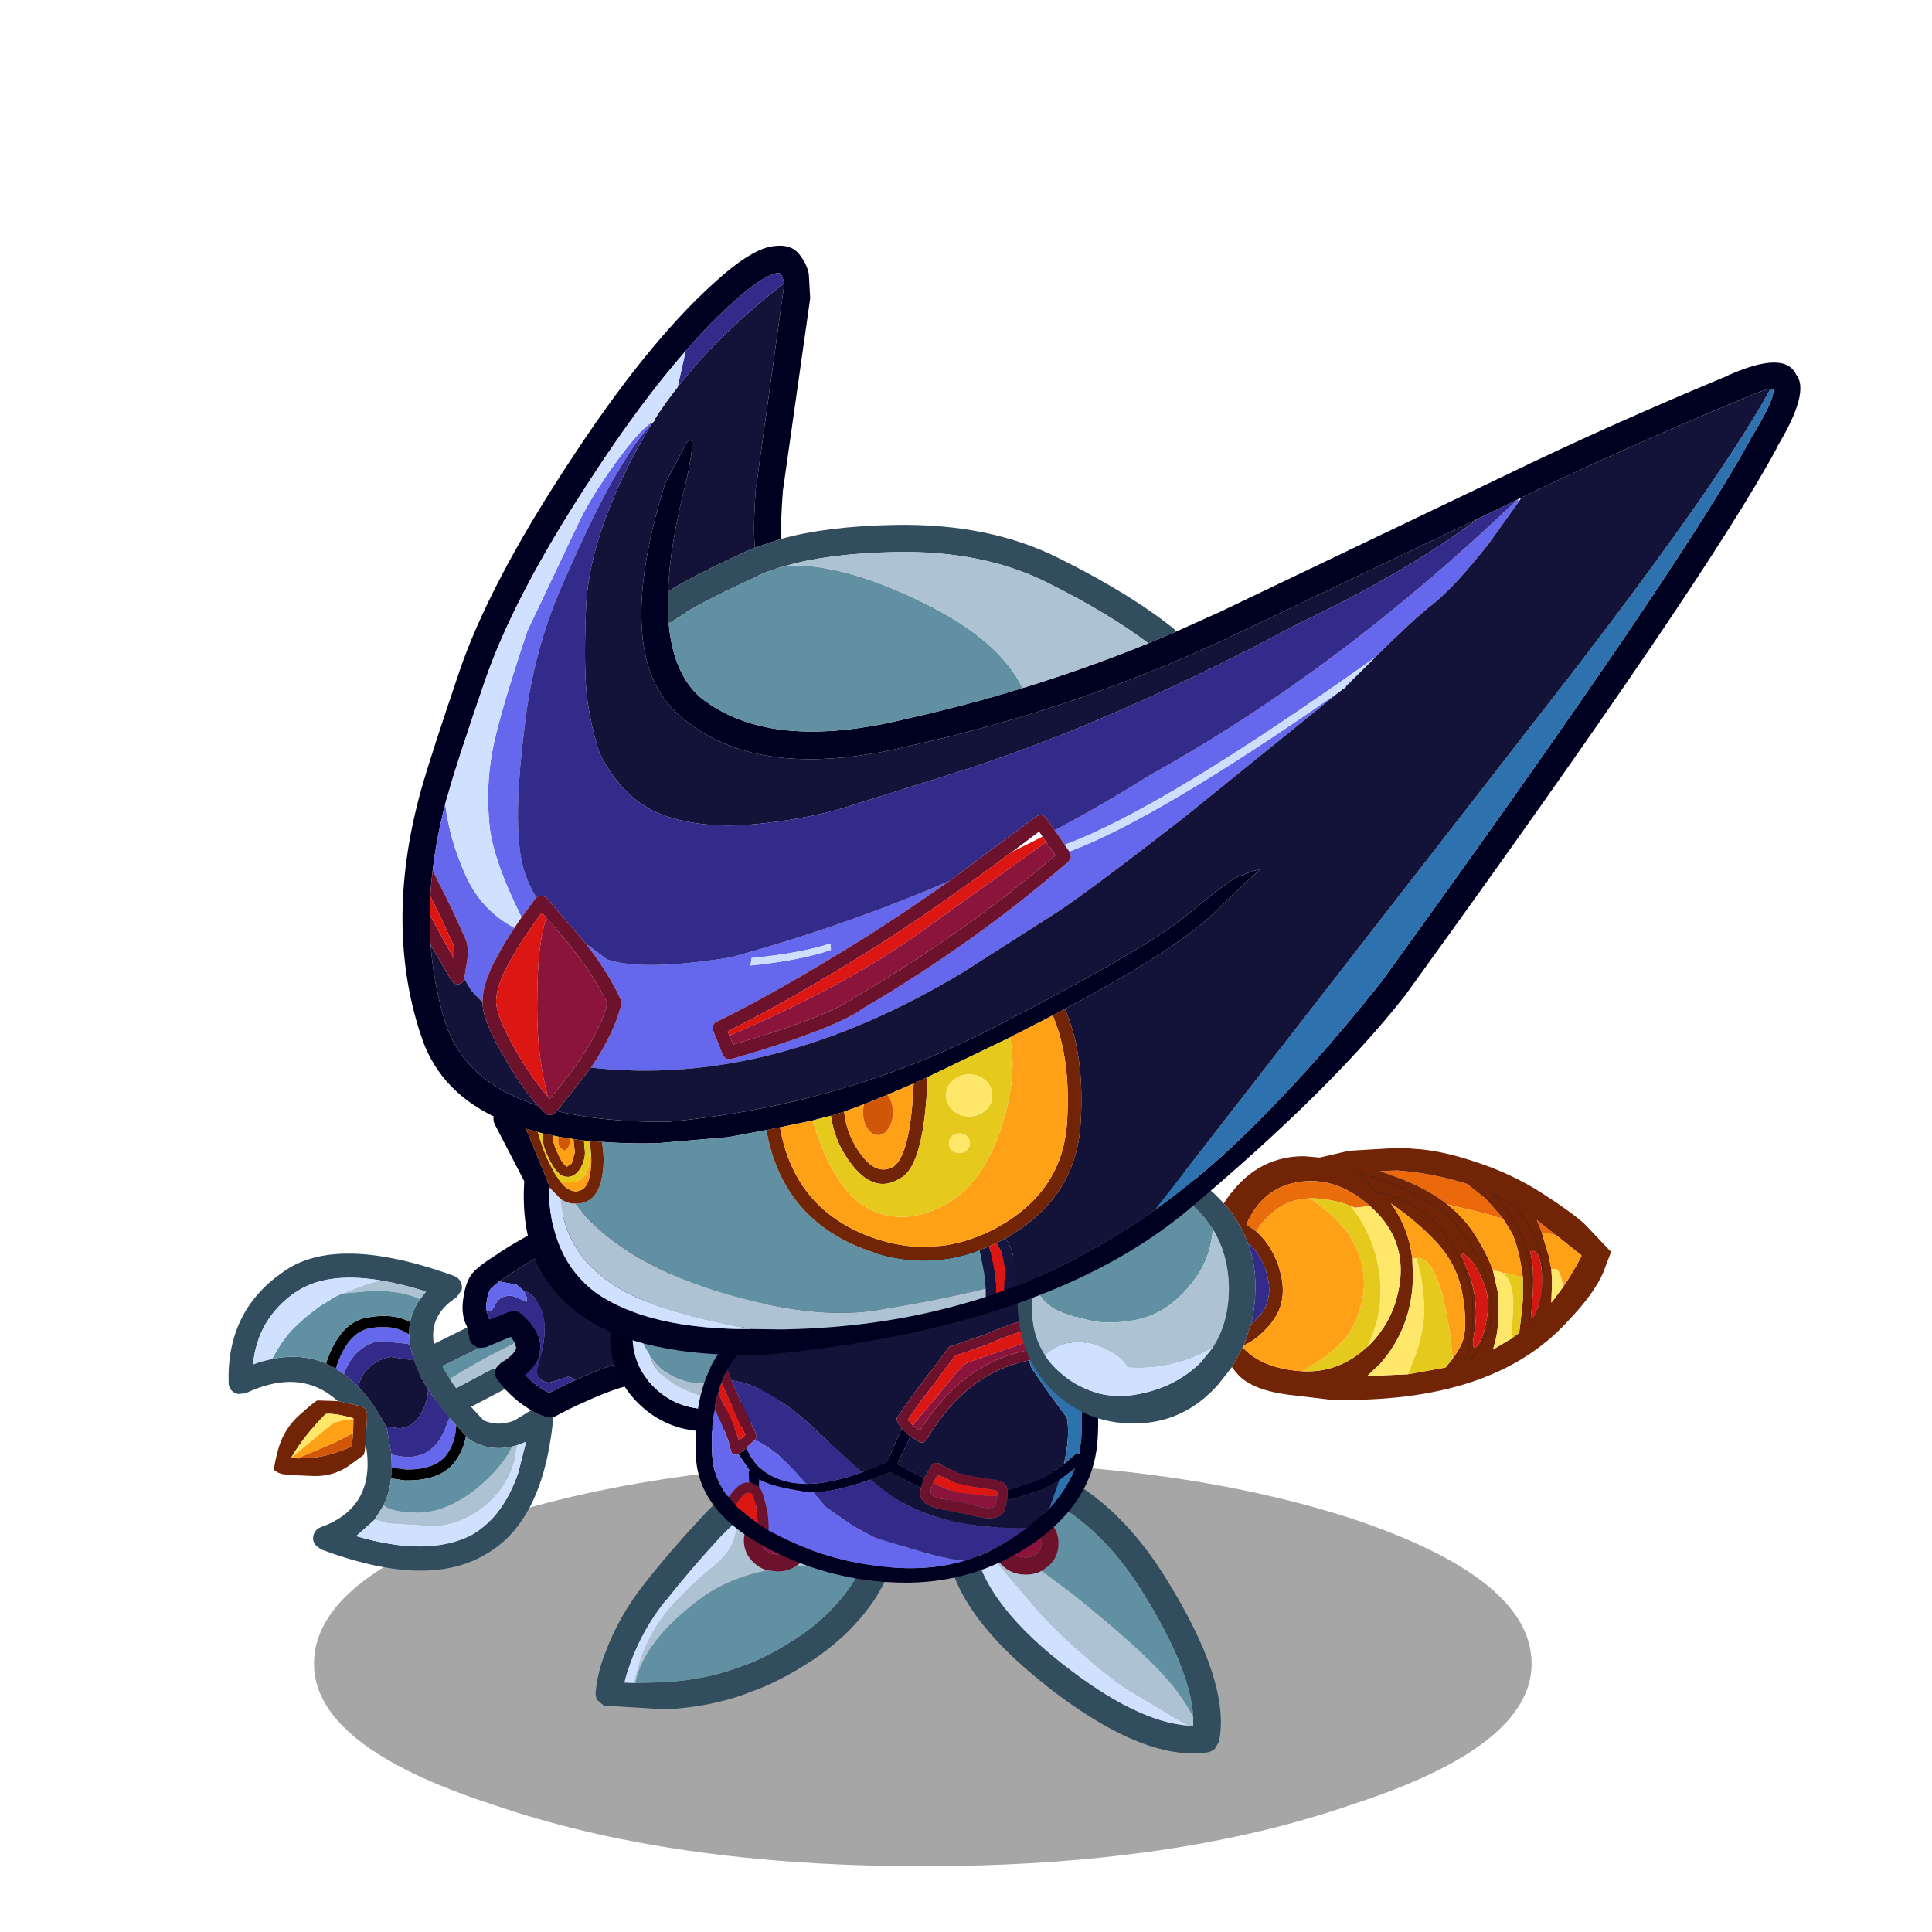 <svg xmlns:ffdec="https://www.free-decompiler.com/flash" xmlns:xlink="http://www.w3.org/1999/xlink" ffdec:objectType="frame" height="90" width="90" xmlns="http://www.w3.org/2000/svg"><use ffdec:characterId="1" height="9.8" transform="matrix(1.022 0 0 1.926 14.627 68.061)" width="55.5" xlink:href="#a"/><use ffdec:characterId="3" height="49.9" transform="translate(10.65 57.4) scale(.316)" width="74.4" xlink:href="#b"/><use ffdec:characterId="5" height="39.75" transform="translate(27.75 67.1) scale(.316)" width="45.2" xlink:href="#c"/><use ffdec:characterId="7" height="44.25" transform="translate(44.05 67.7) scale(.316)" width="40.6" xlink:href="#d"/><use ffdec:characterId="9" height="32.7" transform="translate(21.55 56.35) scale(.316)" width="50.7" xlink:href="#e"/><use ffdec:characterId="11" height="49.6" transform="translate(32.4 58.05) scale(.316)" width="59.35" xlink:href="#f"/><use ffdec:characterId="13" height="40.7" transform="translate(47.4 53.45) scale(.316)" width="87.5" xlink:href="#g"/><use ffdec:characterId="19" height="163.55" transform="translate(18.75 11.45) scale(.316)" width="206.05" xlink:href="#h"/><defs><use ffdec:characterId="2" height="49.9" width="74.4" xlink:href="#i" id="b"/><use ffdec:characterId="4" height="39.75" width="45.2" xlink:href="#j" id="c"/><use ffdec:characterId="6" height="44.25" width="40.6" xlink:href="#k" id="d"/><use ffdec:characterId="8" height="32.7" width="50.7" xlink:href="#l" id="e"/><use ffdec:characterId="10" height="49.6" width="59.35" xlink:href="#m" id="f"/><use ffdec:characterId="12" height="40.7" width="87.5" xlink:href="#n" id="g"/><use ffdec:characterId="14" height="163.55" width="206.05" xlink:href="#o" id="h"/><g id="i" fill-rule="evenodd"><path d="m29.9 20.55-.55.3-1.35.05q-.7-.25-1-.9-.35-.65-.1-1.3.25-.7.9-1l7.35-3.65q3.3-1.05 13.5-5.8L53.8 5.9l3.05-1.75q2-1.3 5.45-2.4 3.45-1.1 7.3-1.7l.5-.05 1.9.25 1.3.65 1.05 2 .05.4q0 3.35-13.75 10.85-11 5.95-19.9 9.15l-.05-.2-.4.25-8.1 4.25-1.3.15q-.7-.25-1.05-.9-.35-.65-.1-1.3.2-.7.85-1.05.6-.25 1.15-.55l6.95-3.7.7-.2h.1q10.35-3.45 19.85-8.7Q67.5 6.8 70.85 2.9l.45-.55h-1.2L68 2.6l-.5.1q-2.05.4-4.4 1.4l-5.25 2.2q-.5.2-6.4 3.75-4.15 2.5-7 3.75l-2.05 1.15-.85.45-.35.15-.05.05-.6.25-.5.15L37 17.05l-7.1 3.5" fill="#324e5e"/><path d="m67.5 2.7.5-.1 2.1-.25h1.2l-.45.55q-3.35 3.9-11.5 8.45-9.5 5.25-19.85 8.7l-.05-.15-.05.15-.7.2-6.95 3.7-.95-1.15q3.55-2.35 7.55-4.5l3.35-1.7.5-.3 9.65-4.8q9.9-5 15.65-8.8" fill="#adc2d2"/><path d="m29.9 20.55 7.1-3.5.85-.1 2.7-1.1.6-.25.05-.05.35-.15.85-.45 2.05-1.15q2.85-1.25 7-3.75 5.9-3.55 6.4-3.75l5.25-2.2q2.35-1 4.4-1.4-5.75 3.8-15.65 8.8l-9.65 4.8-.5.3-3.35 1.7q-4 2.15-7.55 4.5-.7-1.1-.9-2.25" fill="#6190a3"/><path d="M16.1 24.9q-5.5-5-13.6-1.15l-1.1.1q-.6-.1-1-.55-.4-.5-.4-1.1Q-.3 11.7 7.85 6q7.85-5.9 25.4.45.65.25.95.85.3.6.15 1.25L33.6 9.6q-4.05 2.6-3.35 6.8.95 4.75 7.35 11.35 2.15.95 4.55 0L45 26q.55-.45 1.3-.4.7.1 1.15.65.45.55.4 1.3-.45 4.4-1.45 7.9-2.55 8.85-8.8 12.2-8.55 4.9-24-.9l-.8-.65q-.35-.45-.35-.95 0-.55.3-1 .3-.45.8-.65l.5-.2h.05q7.75-3.1 6.1-12.15l.2-3.7v-.8l-.2-.6-.5-.35-3.6-.8m10.65-11.65q.35-1.8 1.45-3.35l.9-1.15Q25.45 7.6 22.35 7.1 14.3 5.8 9.9 8.85h-.05q-5.6 3.9-6.25 10.65 1.4-.55 2.8-.8 4.3-.9 7.95.65l1.45.75 1.2.8 2.15 1.9q2.2 2.3 4.05 5.85l.15.4.65 3.7.05 1.95-.1 1.6q-.25 2.15-1.1 3.95L21.5 42.4l-.15.15-2.55 2.25q10.75 3.15 17.1-.2 4.6-2.7 6.8-9.15l1.15-4.55-1.3.5-.4.1-.35.1q-3.2.75-6.1-.9l-.4-.3-.3-.35-1.45-1.55-1-1.15-.2-.2q-1.75-2.1-2.95-4l-.3-.45q-1.2-2-1.8-3.8l-.5-1.9-.05-.4-.15-1.55q0-.95.15-1.8M18.3 27.4h.1v.1l-.1-.1" fill="#324e5e"/><path d="m26.6 15.05.15 1.55-.4-.15-4.1-.4q-1.7.3-2.95 1.4-1.3 1.05-2.15 3.05l-.15.4-1.2-.8q1.7-5.35 5.05-5.95 3.4-.6 5.55.8l.2.1m5.95 12.3 1 1.15q-.1 2.65-1.6 4.55Q30.2 35 26.25 35l-2.2-.3-.05-1.95q5.65 1.6 7.85-3.6l.7-1.8" fill="#6568ed"/><path d="M26.75 13.25q-.15.85-.15 1.8l-.2-.1q-2.15-1.4-5.55-.8-3.35.6-5.05 5.95l-1.45-.75q2.05-6.2 6.25-6.8 3.7-.65 6.15.7m6.8 15.25L35 30.05q-.4 2.25-1.8 4-2.1 2.6-7.1 2.55H26l-2.05-.3.1-1.6 2.2.3q3.95 0 5.7-1.95 1.5-1.9 1.6-4.55"/><path d="m41.8 31.6.35-.1.4-.1-.4 2.3q-.95 3.55-3.7 6.1-3.9 3.45-8.25 3.55l-6.65-.4-1.9-.55h-.15l1.35-2.15q.95.95 4.5 1.1 4.5.2 9.15-3.5 3.75-3.05 5.3-6.25M22.35 7.1q3.1.5 6.75 1.65l-.9 1.15q-2.25-1.15-6.5-1.3l-4.95.45 2.55-1q1.55-.55 3.05-.95" fill="#adc2d2"/><path d="M28.2 9.9q-1.1 1.55-1.45 3.35-2.45-1.35-6.15-.7-4.2.6-6.25 6.8-3.65-1.55-7.95-.65 1.6-2.95 3.05-4.4 1.45-1.5 3.8-3.25l2.3-1.45q.55-.3 1.2-.55l4.95-.45q4.25.15 6.5 1.3M35 30.05l.3.35.4.3q2.9 1.65 6.1.9-1.55 3.2-5.3 6.25-4.65 3.7-9.15 3.5-3.55-.15-4.5-1.1.85-1.8 1.1-3.95l2.05.3h.1q5 .05 7.1-2.55 1.4-1.75 1.8-4" fill="#6190a3"/><path d="m26.75 16.6.05.4.5 1.9-3.35-.5q-1.75.2-3.15 1.5-1.4 1.25-1.65 2.9L17 20.9l.15-.4q.85-2 2.15-3.05 1.25-1.1 2.95-1.4l4.1.4.4.15m2.65 6.55q1.2 1.9 2.95 4l.2.2-.7 1.8q-2.2 5.2-7.85 3.6l-.65-3.7-.15-.4 1.85.25q2.25 0 3.5-2.5.85-1.7.85-3.25" fill="#332b8a"/><path d="M27.3 18.9q.6 1.8 1.8 3.8l.3.45q0 1.55-.85 3.25-1.25 2.5-3.5 2.5l-1.85-.25q-1.85-3.55-4.05-5.85.25-1.65 1.65-2.9 1.4-1.3 3.15-1.5l3.35.5" fill="#131339"/><path d="m16.1 24.9 3.6.8.5.35.2.6v.8l-.2 3.7-.15 1.25-.15.45-2.35 1.7q-2.2 1.45-4.95 1.4l-3.4-.15-1.35-.15-.55-.2-.5-.3q-.3-.15.5-3.1.8-3 3.15-5.1 2.35-2.1 2.65-2.15l3 .1m2.3 2.6v-.1h-.1q-2.7-.75-4-.6-3.25 3.3-5.05 6.4h.05l.85.15 2.2-.1q2.6-.25 5.8-1.65l.2-1.95.05-2.1v-.05" fill="#722407"/><path d="m42.55 31.4 1.3-.5-1.15 4.55q-2.2 6.45-6.8 9.15-6.35 3.35-17.1.2l2.55-2.25.15-.15h.15l1.9.55 6.65.4q4.35-.1 8.25-3.55 2.75-2.55 3.7-6.1l.4-2.3M6.4 18.7q-1.4.25-2.8.8.65-6.75 6.25-10.65h.05Q14.3 5.8 22.35 7.1q-1.5.4-3.05.95l-2.55 1q-.65.25-1.2.55l-2.3 1.45q-2.35 1.75-3.8 3.25Q8 15.75 6.4 18.7" fill="#d0e1ff"/><path d="M18.4 27.5v.05q-2.5.2-3.35.9L9.3 33.2h-.05q1.8-3.1 5.05-6.4 1.3-.15 4 .6l.1.1" fill="#ffe869"/><path d="m18.4 27.55-.05 2.1-2.75 1.4-5.45 2.3-.85-.15 5.75-4.75q.85-.7 3.35-.9" fill="#fea117"/><path d="m18.35 29.65-.2 1.95q-3.2 1.4-5.8 1.65l-2.2.1 5.45-2.3 2.75-1.4" fill="#d05707"/></g><g id="j" fill-rule="evenodd"><path d="M27.1 2.75h-.05Q34-.75 39.4.2l-.1-.05q2.45.05 4.45 3.4l-.05-.05q1.7 2.55 1.45 8.3-.2 5.4-3.65 11v.05q-3.4 5.35-9.1 9.25l-.05.05q-5.7 3.75-9.95 5.05h.15q-5.35 2.05-12.1 2.45h-.05l-9.2-.55-.95-.8q-.35-.6-.25-1.25.3-2.9 1.3-5.45 2.15-5.85 5.95-10.55 3.55-4.55 8.3-9.65Q20.45 6 27.1 2.75m12.05 16.1q1.85-3.65 2-7.2.15-4.2-.85-6.05-.75-1.2-1.4-1.45h-.1q-4.3-.6-9.95 2.2-4.4 2.15-7.9 5.35l-2.45 2.4q-4.6 5-8.1 9.45h-.05q-3.4 4.2-5.3 9.45v.05q-.5 1.25-.8 2.65l1.4.05h.2l4.35-.1q6.1-.4 10.9-2.2l.1-.05q3.85-1.2 8.95-4.6 4.95-3.4 7.95-8.1l1.05-1.85" fill="#324e5e"/><path d="M20.95 11.7q3.5-3.2 7.9-5.35 5.65-2.8 9.95-2.2h.1q.65.25 1.4 1.45 1 1.85.85 6.05-.15 3.55-2 7.2-5.25-.6-9.7-.25l.7-.55q1.45-1.35 1.45-3.3 0-1.95-1.45-3.35-1.4-1.3-3.4-1.3t-3.4 1.3q-1.5 1.4-1.5 3.35 0 1.95 1.5 3.3.85.8 1.95 1.1-5.7 1.15-9.75 4.1-8.4 6.2-9.7 12.5h-.2q.9-3.8 2.1-6.25 1.65-3.4 4.45-6.2 2.75-2.85 5.4-4.95 2.65-2.15 3.1-5.15l.25-1.5" fill="#adc2d2"/><path d="m5.65 35.75-1.4-.05q.3-1.4.8-2.65V33q1.9-5.25 5.3-9.45h.05q3.5-4.45 8.1-9.45l2.45-2.4-.25 1.5q-.45 3-3.1 5.15-2.65 2.1-5.4 4.95-2.8 2.8-4.45 6.2-1.2 2.45-2.1 6.25" fill="#d0e1ff"/><path d="M28.45 13.3q-.75-.65-1.7-.65-1 0-1.7.65-.65.6-.65 1.45t.65 1.45q.7.6 1.7.6.95 0 1.7-.6.6-.6.6-1.45t-.6-1.45m-3.15 5.85q-1.1-.3-1.95-1.1-1.5-1.35-1.5-3.3 0-1.95 1.5-3.35 1.4-1.3 3.4-1.3t3.4 1.3q1.45 1.4 1.45 3.35 0 1.95-1.45 3.3l-.7.55q-1.2.75-2.7.75l-1.45-.2" fill="#6c122d"/><path d="M28.45 13.3q.6.6.6 1.45t-.6 1.45q-.75.6-1.7.6-1 0-1.7-.6-.65-.6-.65-1.45t.65-1.45q.7-.65 1.7-.65.95 0 1.7.65" fill="#8a143c"/><path d="M39.15 18.85 38.1 20.7q-3 4.7-7.95 8.1-5.1 3.4-8.95 4.6l-.1.05q-4.8 1.8-10.9 2.2l-4.35.1q1.3-6.3 9.7-12.5 4.05-2.95 9.75-4.1l1.45.2q1.5 0 2.7-.75 4.45-.35 9.7.25" fill="#6190a3"/></g><g id="k" fill-rule="evenodd"><path d="M1.5 3.25Q3.45-.3 7.5.05l.55.15q14.7 2.6 24.35 18.1 9.7 15.55 7.9 24.2l-.6 1.05q-.5.45-1.15.55-9.55 1.35-24-10.05h.05Q0 22.55 0 11.7q-.1-5.75 1.5-8.45m35 35.65q-.4-7.15-7.5-18.5Q20.35 6.55 7.3 4.15l-.3-.1Q5.65 4 5 5.2q-1.1 2.05-1 6.4v.05l.1 1.1q1 8.7 12.95 18.15 11.15 8.8 18.9 9.25l.55.05v-1.3" fill="#324e5e"/><path d="m4.1 12.75-.1-1.1v-.05q-.1-4.35 1-6.4.65-1.2 2-1.15l.3.1Q20.35 6.55 29 20.4q7.1 11.35 7.5 18.5-1.55-3-3.9-5.65-3.7-4.3-13.75-12.4l-4.7-3.5 1.05-.75q1.45-1.35 1.45-3.3 0-1.95-1.45-3.35-1.4-1.3-3.4-1.3t-3.4 1.3q-1.5 1.4-1.5 3.35v.2l-2.15-.65-.65-.1" fill="#6190a3"/><path d="M35.95 40.15q-7.75-.45-18.9-9.25Q5.1 21.45 4.1 12.75l.65.1 8 9.35q2.45 3 6.9 6.95 4.25 3.75 7.05 5.6l8.25 4.95 1 .45" fill="#d0e1ff"/><path d="M6.9 13.5v-.2q0-1.95 1.5-3.35 1.4-1.3 3.4-1.3t3.4 1.3q1.45 1.4 1.45 3.35 0 1.95-1.45 3.3l-1.05.75q-1.05.55-2.35.55-2 0-3.4-1.3-1.45-1.3-1.5-3.1m2.55-.2q0 .85.65 1.45.7.6 1.7.6.95 0 1.7-.6.6-.6.6-1.45t-.6-1.45q-.75-.65-1.7-.65-1 0-1.7.65-.65.6-.65 1.45" fill="#6c122d"/><path d="M9.45 13.3q0-.85.65-1.45.7-.65 1.7-.65.95 0 1.7.65.6.6.6 1.45t-.6 1.45q-.75.6-1.7.6-1 0-1.7-.6-.65-.6-.65-1.45" fill="#8a143c"/><path d="M36.5 38.9v1.3l-.55-.05-1-.45-8.25-4.95q-2.8-1.85-7.05-5.6-4.45-3.95-6.9-6.95l-8-9.35 2.15.65q.05 1.8 1.5 3.1 1.4 1.3 3.4 1.3 1.3 0 2.35-.55l4.7 3.5q10.05 8.1 13.75 12.4 2.35 2.65 3.9 5.65" fill="#adc2d2"/></g><g id="l" fill-rule="evenodd"><path d="M16.55 25.15q5.7-2.65 9.55-3.15 1.3-.5 1.95-1.6-1.55-10.1-4.5-13.75-2.55-3.05-4.1-3.1h-.05q-2.2.25-5.6 2-3.7 1.9-6.65 3.85l-1.8 1.2-1.2 1.05-.05.05q-.4.65-.55 1.9-.15.75 0 1.35l.2.65v.05l.25.55 2.85-1.15.95-.1q.45.05.85.4 3.25 2.85 2.75 5.5-.15 1.9-2.2 3.55 1.7 1.7 3.55 2.6l3.8-1.85M12.2 2.45Q16.4.3 19.05.05L19 .1q3.1-.7 7.25 4.3 3.6 4.2 5.35 16.05l-.15.95q-1.25 2.9-4.4 3.95l-.3.1q-3.45.45-8.65 2.85-2.1.9-4.4 2.15l-.7.2-.7-.1q-3.25-1.1-6.05-4.1l-1.05-1.3q-.35-.4-.4-.9-.05-.45.15-.85l.05-.15.7-.7q1.9-1.1 2.2-2.15l-.15-.75-.65-.9-3.7 1.55-.85.1-.3-.05-.9-.6q-.4-.5-.4-1.1L.7 17.4l-.1-.3-.05-.05Q-.25 15.4.1 13.1q.3-2.15 1.05-3.3.6-1.15 4.15-3.35h-.05q3.05-2 6.95-4" fill="#000020"/><path d="m5.35 10.6 1.8-1.2q2.95-1.95 6.65-3.85 3.4-1.75 5.6-2h.05q1.55.05 4.1 3.1 2.95 3.65 4.5 13.75-.65 1.1-1.95 1.6-3.85.5-9.55 3.15-.5-.5-1.05-.5l-1.35.45-1.35.4q-.75 0-1.3-.5t-.55-1.3l.6-2.3q.55-2.05.55-3.85 0-2.15-.95-3.75-.9-1.5-2.15-1.85l-1.05-.9-2.6-.45" fill="#131339"/><path d="M16.55 25.15 12.75 27q-1.85-.9-3.55-2.6 2.05-1.65 2.2-3.55.5-2.65-2.75-5.5-.4-.35-.85-.4l-.95.1L4 16.2l-.25-.55v-.05l-.2-.65.4.05q.4 0 .95-1.15.55-1.15 2.1-1.15.6 0 1.35.4l1.1.5v-.7L9 11.95q1.25.35 2.15 1.85.95 1.6.95 3.75 0 1.8-.55 3.85l-.6 2.3q0 .8.55 1.3t1.3.5l1.35-.4 1.35-.45q.55 0 1.05.5" fill="#332b8a"/><path d="M3.55 14.95q-.15-.6 0-1.35.15-1.25.55-1.9l.05-.05 1.2-1.05 2.6.45 1.05.9.45.95v.7l-1.1-.5q-.75-.4-1.35-.4-1.55 0-2.1 1.15T3.95 15l-.4-.05" fill="#6568ed"/><path d="m24.25 10.75.05-.05 1.7-2q4.2-4.1 10.25-4.1 6 0 10.2 4.1 4.25 4.15 4.25 9.95l-.05 1.5q-.5 4.9-4.2 8.5-4.2 4.05-10.2 4.05-6.05 0-10.25-4.05-4.25-4.15-4.25-10 0-4.15 2.2-7.45l.3-.45m1 5.85-.2 2.05q0 4.45 3.25 7.6 3.3 3.15 7.95 3.15 3.4 0 6.1-1.7l1.8-1.45q1.95-1.9 2.75-4.2.5-1.6.5-3.4 0-4.45-3.25-7.55-3.3-3.2-7.9-3.2-4.65 0-7.95 3.2-2.45 2.35-3.05 5.5" fill="#00001e"/><path d="m27.6 21.4-.05-.1q-1.4-2.2-2.3-4.7.6-3.15 3.05-5.5 3.3-3.2 7.95-3.2 4.6 0 7.9 3.2 3.25 3.1 3.25 7.55 0 1.8-.5 3.4-7.15 3.4-10.7 3.6-5.7.2-8.6-4.25" fill="#6190a3"/><path d="M42.35 27.7q-2.7 1.7-6.1 1.7-4.65 0-7.95-3.15-3.25-3.15-3.25-7.6l.2-2.05q.9 2.5 2.3 4.7l.05.1q.8 3.35 5.9 5.5 3.95 1.6 8.85.8" fill="#d0e1ff"/><path d="M42.35 27.7q-4.9.8-8.85-.8-5.1-2.15-5.9-5.5 2.9 4.45 8.6 4.25 3.55-.2 10.7-3.6-.8 2.3-2.75 4.2l-1.8 1.45" fill="#aac0d0"/></g><g id="m" fill-rule="evenodd"><path d="m49.45 11.4-.4-.45-.55-.05q-2.95.85-6.2 2.3v-.05l-4.75 1.65q-.25.05-.35.3l-2.45 3.3h-.05l-2.45 3.25-2.45 3.5q-.15.15-.15.35l.1.4.65 1-.5 1.1-1.15 2.65-.5 1.2-3.7 1.5-6.3-5.75Q10.7 20.35 5.3 19.8l-.55-1.5.25-.45q2.05-3.25 7.8-8.25l-.1.1Q27.4-.75 45.75 3.8v-.05q3.75 1.05 6.3 4.6l-.2.2-1.85 1.8q-.3.25-.55 1.05M31.6 28l1.45.9.55.05.4-.35q5.9-9.95 15.15-11.75l.4 1.15 2.6 3.75 2.6 3.55q.5 2.75-.45 6.85-2.3 1.8-4.6 2.65l-3.35 1.05-.35.05q-.2-1.35-2.2-1.5l-2.9-.45-2.15-.5q-1.4-.55-2.9-1.45l-.55-.05q-.3.05-.45.3l-1.1 1.9-.05.05-3.95-2.05.25-.55 1.55-3.3.05-.3m-5.8 6.4 2.85-1.1 4.55 2.35-.05.65q-.15 1.85 2.95 2.45h.05l5.25 1.1q3.8.9 4.25-1.25l.3-1.3.2.05q.45.1 4.05-1.15 1.75-.65 3.45-1.75l-1.45 4.2-3.35 2.9q-13.55.25-21-5.5L25.8 34.4" fill="#131339"/><path d="m49.25 12.15-.35.2q-2.85.8-6 2.2l-4.6 1.6-2.4 3.15v.05l-2.4 3.15h-.05l-2.15 3.1.75.85 1.05.75q6.2-10 15.85-11.85h.15l.55.1.3.45-.1.6-.5.3-.2.05Q39.9 18.65 34 28.6l-.4.35-.55-.05-1.45-.9-1.2-1.1-.65-1-.1-.4q0-.2.15-.35l2.45-3.5 2.45-3.25h.05l2.45-3.3q.1-.25.35-.3l4.75-1.65v.05q3.25-1.45 6.2-2.3l.55.05.4.45-.1.55-.1.2M4.75 18.3l.55 1.5 1.45 3.25 2.2 4.65.05.45-.25.4L7.5 29.7l.05.05-1.2.95-.05.05-.3.05h-.05l-.5-.15-.25-.5q-.25-1.75-2.35-6.1.05-1.3.5-2.35 2.35 4.55 3.05 6.95l.95-.8-1.95-4.2-1.55-3.5v-.05q.2-.95.9-1.8m.15 18.65.55-.7q1.3-1.6 2.45-1.4v-.15l1.5.8q.55.75 1 2.65.45 2.05.35 3.75l-1.5-.95-.3-2.5q-.35-1.55-.7-1.95l-.2-.15h-.3q-.5 0-1.15.85l-.7.95v.05l-1-1.25m28.3-1.3.5-1.45.05-.05 1.1-1.9q.15-.25.45-.3l.55.05q1.5.9 2.9 1.45l2.15.5 2.9.45q2 .15 2.2 1.5v.75l-.05.65-.3 1.3q-.45 2.15-4.25 1.25l-5.25-1.1h-.05q-3.1-.6-2.95-2.45l.05-.65m11.3 1.15v-.55q-.15-.3-.85-.35l-3.1-.5-2.25-.5-.1-.05-2.5-1.15-.65 1.2q-.4.8-.4 1.4.15.65 1.7 1h.05v-.05q2.35.4 5.35 1.15 2.1.5 2.45-.2l.3-1.4" fill="#6c122d"/><path d="m32.05 26.45-.75-.85 2.15-3.1h.05l2.4-3.15v-.05l2.4-3.15 4.6-1.6q3.15-1.4 6-2.2l.35-.2-.35 1.95-3.7 1.3-4.9 1.7q-.95.3-2.95 2.95l-3.2 3.85-1.8 2.05-.3.5m-28.2-6.3 1.55 3.5 1.95 4.2-.95.8q-.7-2.4-3.05-6.95v-.05l.3-1.05.2-.45m2.05 18 .7-.95q.65-.85 1.15-.85h.3l.2.15q.35.4.7 1.95l.3 2.5-.15-.1-2.9-2.3v-.05l-.3-.3v-.05m29.15-3.25.65-1.2 2.5 1.15.1.05 2.25.5 3.1.5q.7.05.85.35v.55l-1.25.05-4.65-.5q-1.75-.5-3.55-1.45" fill="#dc1713"/><path d="m49.25 12.15.1-.2.1-.55q.25-.8.55-1.05l1.85-1.8.2-.2q1.35 1.9 2.4 4.45 3.05 7.75 2.4 15.85l-.3 2-.15-.05q-.35 0-.55.2l-1.55 1.35q.95-4.1.45-6.85l-2.6-3.55-2.6-3.75-.4-1.15.2-.05.5-.3.1-.6-.3-.45-.55-.1h-.15l-.05-1v-.25l.35-1.95m4.4 22.3 2.3-1.7q-1.2 3.15-3.75 5.9l1.45-4.2" fill="#2d72ae"/><path d="m30.4 26.9 1.2 1.1-.05.3L30 31.6l-.25.55 3.95 2.05-.5 1.45-4.55-2.35-2.85 1.1q-5.1 1.85-8.45 1.9l-1.7-.15q-4.5-.75-6.25-1.75l-.05 1.05.05.05-1.5-.8-.05-1.1q-.1-.3.1-.55l-1.6-2.35 1.2-.95Q9.2 34 14.35 34.9l1.95.15q3.45 0 8.25-1.7l3.7-1.5.5-1.2L29.9 28l.5-1.1M52.05 8.35q-2.55-3.55-6.3-4.6h-.05l.05.05Q27.4-.75 12.7 9.7l.1-.1q-5.75 5-7.8 8.25l-.25.4v.05q-.7.85-.9 1.8l-.2.5-.3 1.05v.05q-.45 1.05-.5 2.35l-.05-.1-.2 1.35q-.3 2.45-.15 5.4.15 3.25 2.15 6l.25.3.05-.05 1 1.25v-.05.1l.3.25v.05l2.9 2.3.15.1 1.5.95.2.1.25.15h.05q8.8 4.8 19.1 5.3 5 .2 9.4-1.1 4.6-1.4 8.55-4.45v.05l.55-.4 3.35-2.9q2.55-2.75 3.75-5.9l-2.3 1.7q-1.7 1.1-3.45 1.75-3.6 1.25-4.05 1.15l-.2-.05.05-.65v-.75l.35-.05 3.35-1.05q2.3-.85 4.6-2.65l1.55-1.35q.2-.2.55-.2l.15.05.3-2q.65-8.1-2.4-15.85-1.05-2.55-2.4-4.45m-5.75-6.9Q53.2 3.2 56.7 11.9q3.2 8.25 2.55 16.95-.7 8.9-9.6 15.05-8.8 5.95-19.5 5.7T10.1 44.25Q.3 38.9.05 30.8-.3 23 2.2 17.95h-.05q1.75-3.8 9.1-10.15l.05-.05q15.6-11.1 35-6.3" fill="#000020"/><path d="M48.95 15.35Q39.3 17.2 33.1 27.2l-1.05-.75.3-.5 1.8-2.05 3.2-3.85q2-2.65 2.95-2.95l4.9-1.7 3.7-1.3v.25l.05 1M44.5 36.8l-.3 1.4q-.35.7-2.45.2-3-.75-5.35-1.15l-.05.05q-1.55-.35-1.7-1 0-.6.4-1.4 1.8.95 3.55 1.45l4.65.5 1.25-.05" fill="#8b143c"/><path d="M5.3 19.8q5.4.55 12.95 7.8l6.3 5.75q-4.8 1.7-8.25 1.7l-1-1.15q-3.15-3.7-6.55-5.35l.25-.4-.05-.45-2.2-4.65L5.3 19.8m12.05 16.5q3.35-.05 8.45-1.9l2.05 1.65q7.45 5.75 21 5.5l-.55.4v-.05q-3.95 3.05-8.55 4.45-2.35-.1-6.3-1.25L27 43.15q-1.45-.5-4.3-2.25l-3.5-2.45-1.85-2.15" fill="#332b8a"/><path d="M2.85 24.05q2.1 4.35 2.35 6.1l.25.5.5.15H6l.3-.05.05-.05 1.6 2.35q-.2.25-.1.55l.05 1.1v.15q-1.15-.2-2.45 1.4l-.55.7-.3-.25q-2-2.75-2.15-6-.15-2.95.15-5.4l.25-1.25m4.7 5.7-.05-.05 1.25-1.15q3.4 1.65 6.55 5.35l1 1.15-1.95-.15q-5.15-.9-6.8-5.15m3.2 12.15q.1-1.7-.35-3.75-.45-1.9-1-2.65l-.05-.05.05-1.05q1.75 1 6.25 1.75l1.7.15 1.85 2.15 3.5 2.45q2.85 1.75 4.3 2.25l6.45 1.95q3.95 1.15 6.3 1.25-4.4 1.3-9.4 1.1-10.3-.5-19.1-5.3h-.05l-.25-.15-.2-.1" fill="#6568ed"/></g><g id="n"><path d="M2.5 20.35q1.05-5.8 4.8-9.8Q11.5 6 17.7 5.95q6.2-.1 9.9 4.45l1.2 1.65q-.3 3.5-1.8 6.05-2.25 3.75-5.65 5.85-3.4 2.05-8.9 1.85-2.95-.35-6.25-1.7-2.35-.95-3.7-3.75" fill="#6190a3" fill-rule="evenodd"/><path d="M2.5 20.35q1.35 2.8 3.7 3.75 3.3 1.35 6.25 1.7 5.5.2 8.9-1.85 3.4-2.1 5.65-5.85 1.5-2.55 1.8-6.05 2.45 4 2.35 9.3-.15 4.8-2.4 8.2-5.65 3.35-12.55 2.9-.7-1.25-2.05-2.05Q11.2 28.7 9 28.7t-3.8 1l-1.2.9q-2.35-3.65-1.75-8.65l.25-1.6" fill="#adc2d2" fill-rule="evenodd"/><path d="M30.4 8.25q2.35 2.6 3.5 5.7 1.35 3.5 1.15 7.65-.1 2.35-.65 4.55l-1.05 3.05-.15.25-1.6 2.95-2.05 2.6q-5.1 5.7-12.4 5.7-7.25 0-12.2-5.05Q0 30.55 0 22.4q-.05-8.15 4.9-14.25Q9.9 2 17.55 2.2q7.6.2 12.75 5.95l.1.1m-1.6 3.8-1.2-1.65q-3.7-4.55-9.9-4.45-6.2.05-10.4 4.6-3.75 4-4.8 9.8l-.25 1.6q-.6 5 1.75 8.65.85 1.35 2.15 2.5 4.8 4.25 10.9 3.4 6-.9 9.95-4.8l1.75-2.15q2.25-3.4 2.4-8.2.1-5.3-2.35-9.3" fill="#324e5e" fill-rule="evenodd"/><path d="M28.75 29.55 27 31.7q-3.95 3.9-9.95 4.8-6.1.85-10.9-3.4-1.3-1.15-2.15-2.5l1.2-.9q1.6-1 3.8-1 2.2 0 5.15 1.7 1.35.8 2.05 2.05 6.9.45 12.55-2.9" fill="#d0e1ff" fill-rule="evenodd"/><path d="M63.35 8.4q-2.8-2.2-6.75-3.75L53.45 3.5l2.5-.1q5.35.4 10.35 2l2.65 2.1 2.35 2.65.3.4-2.65-.8-5.6-1.35m13.95 4.2v-.05l-.75-1.85 3.05 2.4q-1.15-.5-2.3-.5" fill="#eb690a" fill-rule="evenodd"/><path d="m30.4 8.25 1-1.45h.05q4.2-5.5 10.8-5.5l2.3.2 4.3-1L56.4.05l1.95.15q4.05.2 9.35 2 5.3 1.75 9.7 4.6 4.35 2.8 6.2 4.5l3.9 4.1-1.2 3.15q-1.4 3.15-5.25 7.15Q70 37.8 46.15 37.2l-5.45-.65q-6.3-.65-8.45-3.35l-.65-.8 1.6-2.95.25.3q2.65 2.7 7.85 3.2l.65.05q5.45.3 9.6-3.6l.1-.05q4.25-4.1 4.8-10.25.45-6.15-4.55-10.5l-.05-.05q-5.05-4.4-10.65-3.4-5.15.9-7.45 6.2l1.45 1.05q2 1.75 3.1 4.6 1.95 5.3-.8 8.75v.05q-2 2.45-4.15 3.4l1.05-3.05 1.5-1.6h.05q2-2.75.5-6.85-.9-2.3-2.55-3.75-1.15-3.1-3.5-5.7m41.2 2.3-.3-.4-2.35-2.65-2.65-2.1q-5-1.6-10.35-2l-2.5.1 3.15 1.15q3.95 1.55 6.75 3.75 2.35 1.85 3.9 4.2 1.95 3 2.85 5.6l.75 3.35q.25 3.8-.3 6.55l-.45 1.7 2.7-1.6 1.15-.85.2-1.55.35-3.3v-3.3l-.3-2q-.55-2.95-1.3-4.55l-1.3-2.1m-7.45 20.6q1.25-1.7 1.6-3 .55-2.15-.1-6.2-.65-4.1-3.3-7.3-2.7-3.15-7.3-6.4 2.6 3.6 3.15 8.15l.1 2.7q-.15 7.45-4.8 12.75l-1.95 1.85 6-.25 5.55-1 1.05-1.3M79.6 13.1l-3.05-2.4.75 1.85v.05l1 3.35.4 2 .1 1.9-.1 2.7v.35l1.75-2.35q1.45-2.1 2.7-4.55v-.05L83 15.8l-3.4-2.7m-2.35 4.8q-.4-3.1-1.7-2.55.9 2.95.1 9.8.45.4 1.2-1.9t.4-5.35m-7.95 4.35q-.25-1.95-1.45-4.1Q66.7 16 65.3 15.5l1.45 3.65q.7 2.3.8 4.2.15 1.9-.25 4.25-.4 2.3.3 1.8.7-.45 1.3-2.8.6-2.4.4-4.35" fill="#722407" fill-rule="evenodd"/><path d="m63.35 8.4 5.6 1.35 2.65.8 1.3 2.1q.75 1.6 1.3 4.55l.3 2-2.3-.65h-.6q-.6-.35-1.5-.35-.9-2.6-2.85-5.6-1.55-2.35-3.9-4.2m-5.15 8q-.55-4.55-3.15-8.15 4.6 3.25 7.3 6.4 2.65 3.2 3.3 7.3.65 4.05.1 6.2-.35 1.3-1.6 3-.5-5.6-1.55-9.5-1.5-5.35-3.55-5.35l-.2.05h-.15l-.5.05m19.1-3.8q1.15 0 2.3.5l3.4 2.7.15.15V16q-1.25 2.45-2.7 4.55l-.25-1.15q-.3-1.15-.75-1.45h-.75l-.4-2-1-3.35" fill="#ffa117" fill-rule="evenodd"/><path d="m35.2 12.4-1.45-1.05q2.3-5.3 7.45-6.2 5.6-1 10.65 3.4l.05.1-2.15.25-.7-.3Q46.3 7.55 43.4 7.5h-.3l-.55.05q-2.8.2-4.95 2.05-1.75 1.5-2.4 2.8" fill="#ea6d0b" fill-rule="evenodd"/><path d="M51.9 8.6q5 4.35 4.55 10.5-.55 6.15-4.8 10.25l-.05-.05q2.45-5.05 1.75-10.6-.7-5.65-4.3-10.1l.7.3 2.15-.25V8.6m20.9 19.6-2.7 1.6.45-1.7q.55-2.75.3-6.55l-.75-3.35q.9 0 1.5.35l.85 1q.55 1.3.65 3.25l-.25 5.1-.05.3m-15.25 5.25-6 .25 1.95-1.85q4.65-5.3 4.8-12.75l-.1-2.7.5-.05h.15l.6 2.5q.5 2.6.5 5.25t-1.15 6.2l-1.25 3.15m22.9-12.9L78.7 22.9v-.35l.1-2.7-.1-1.9h.75q.45.3.75 1.45l.25 1.15" fill="#ffe869" fill-rule="evenodd"/><path d="M77.25 17.9q.35 3.05-.4 5.35t-1.2 1.9q.8-6.85-.1-9.8 1.3-.55 1.7 2.55m-7.95 4.35q.2 1.95-.4 4.35-.6 2.35-1.3 2.8-.7.5-.3-1.8.4-2.35.25-4.25-.1-1.9-.8-4.2L65.3 15.5q1.4.5 2.55 2.65 1.2 2.15 1.45 4.1" fill="#d61812" fill-rule="evenodd"/><path d="M51.55 29.4q-4.15 3.9-9.6 3.6 5.95-3.35 7.6-6.8 1.75-3.8 1.5-6.95-.25-3.2-2-6.05-1.65-2.65-5.95-5.7h.3q2.9.05 5.65 1.1 3.6 4.45 4.3 10.1.7 5.55-1.75 10.6l-.05.1M74.5 19.2v3.3l-.35 3.3-.2 1.55-1.15.85.05-.3.25-5.1q-.1-1.95-.65-3.25l-.85-1h.6l2.3.65M64.15 31.15l-1.05 1.3-5.55 1 1.25-3.15q1.15-3.55 1.15-6.2 0-2.65-.5-5.25l-.6-2.5.2-.05q2.05 0 3.55 5.35 1.05 3.9 1.55 9.5" fill="#e6c91d" fill-rule="evenodd"/><path d="M33.35 29.2q2.15-.95 4.15-3.4v-.05q2.75-3.45.8-8.75-1.1-2.85-3.1-4.6.65-1.3 2.4-2.8 2.15-1.85 4.95-2.05l.55-.05q4.3 3.05 5.95 5.7 1.75 2.85 2 6.05.25 3.15-1.5 6.95-1.65 3.45-7.6 6.8l-.65-.05q-5.2-.5-7.85-3.2l-.25-.3.15-.25" fill="#fea117" fill-rule="evenodd"/><path d="M33.9 13.95q1.65 1.45 2.55 3.75 1.5 4.1-.5 6.85h-.05l-1.5 1.6q.55-2.2.65-4.55.2-4.15-1.15-7.65" fill="#332b8a" fill-rule="evenodd"/><path d="M52.65 6.5q11.4 2.3 14.4 15.45.4 6.6-1.15 9.35l1.1-.35.25-.15q2.1-3 2.35-4.55.85-3.75-1-8.35-2.05-4.55-4.9-7.65-5.45-4.5-13.4-6.45l1.25 1.3 1.1 1.4zM77.1 22.6q.55-2.5.1-6.25-.45-3.75-3.85-7.45-3.1-2.25-3.25-2.05 2.9 2.95 4.5 6.8 1.8 4.55.9 12 1-.6 1.6-3.05z" fill="none" stroke="#4f2114" stroke-linecap="round" stroke-linejoin="round" stroke-width=".1"/></g><g id="o" fill-rule="evenodd"><path d="M110.9 142.15q6.4-4.55 12.2-10.1 10.65-10.2 21.4-23.8l-.05.05Q188.8 47 199.1 27.8l.05-.05q3.25-5.35 2.9-6.65h-.4q-1.1.1-4.75 1.75h-.05q-17.5 7.3-31.95 14.3l-.6.3-.1.05-5.6 2.7-36.35 17.35q-22.3 10.5-46.7 16h-.05q-22.75 5.7-34.1-3.85-10.8-8.35-2.75-34.5l3.15-6.05q1.75-2.35.05 5.45-2.45 9.45-2.7 16.4-.1 2.5.1 4.7.65 7.4 4.7 10.9 10.2 8.15 30.65 3.05 8.55-1.9 16.8-4.45 9.45-2.9 18.55-6.6l4.15-1.75 6.45-2.9 41.9-20.05q14.8-7.2 32.8-14.7l.05-.05q8.5-3.8 10.15-.15 2.1 2.55-2.9 10.8h.05q-10.4 19.35-54.9 80.85l-.05.05q-10.9 13.85-31.8 31.4-20.9 17.5-62.45 21.4h-.05q-18.5.45-27.15-5.95-9.1-6.4-8.25-19.65l-4.3-8.3q-.35-.65-.2-1.25-8.4-4.1-10.85-12.35v.05q-5.35-16.55.3-36.4v.05q1.1-4 5.45-16.85 4.4-12.95 16-30.6 11.5-17.7 21.6-26.8 5.6-5.1 8.8-5.4 2.45-.35 3.7 1.15 1.2 1.5 1.45 3l.2 3.55-4 28.2v-.15q-.4 5.05-.25 7.4l-3.9 1.3q-.3-2.9.15-9l.05-.1L56.3 5.5v-.05l-.5-1.35-.5-.1q-2.35.45-6.65 4.4-3.25 2.9-6.6 6.75l-.3.35Q35 23.2 27.7 34.45 16.45 51.6 12.15 64.15 7.8 76.8 6.75 80.75L6.4 81.9l-.1.4q-1.3 5-1.85 9.8-.25 1.9-.35 3.75l-.1 2.7q0 2.3.15 4.5.45 6.05 2.25 11.75 2.9 8.5 13.55 11.95l1.15 1.15q.3.3.75.25l.4-.15.25-.2.05-.05.2-.2q6.8 1.65 16.3 1.6 25.6-2.35 48-13.85 22.35-11.5 28.55-16.6 6.2-5.15 7.55-5.7l2.3-.85 1.1-.25q-.6.3-6.75 6.3-5.6 5.5-22.15 14.3l-1.8.95-4.65 2.4q-.85.4-1.65.85l-12.15 5.85-2.05.95-3.85 1.65-3.45 1.4-2.95 1.1-1.95.6-2.15.55-.55.15-4.8 1-2 .4L48 131.4l-10.5.9q-4.3.1-8.1-.2l-1.8-.15-.85-.05-1.55-.2-.45-.1-1.7-.25-.9-.2-1.5-.3-.7-.2-1.75-.5 3.35 8.15v.4q.1 10.55 6.95 15.65 7.8 5.45 23.2 5.35h.6l3.55.05q16.2-.25 30.15-4.8l1.5-.55 1.2-.4 1.55-.6q4.65-1.8 9-4.1 6.05-3.2 11.65-7.15M54.5 47.8l.85-.3-.1.1-.75.2" fill="#000020"/><path d="M201.65 21.1h.4q.35 1.3-2.9 6.65l-.05.05q-10.3 19.2-54.65 80.5l.05-.05q-10.75 13.6-21.4 23.8-5.8 5.55-12.2 10.1l61.7-79.4q21.8-28.4 29.05-41.65" fill="#2d72ae"/><path d="M4.45 92.1Q5 87.3 6.3 82.3q.65 5.4 3.1 10.7 2.3 5 7.1 7.55-1.5 2.25-2.5 4.15-2.1 3.7-2.2 6.45v.4l-1.65-1.75-1.05-1.75V108l.4-2.4q.35-2.05-.2-3.4l-1.85-4.05v-.05l-2.7-5.4-.3-.6M164.2 37.55l.1-.1.35.15-4.55 6.35q-5 6.35-8.35 9-2.55 1.95-8.4 7.75-31.5 22.4-45.75 27.6v-.05l-1.45-2.1q7.2-3.8 14-8.1 27.8-15.4 54.05-40.5M138.3 65.6l-23.05 18.65q-14.15 11-19 14.15l-13.55 8.65q-28.3 17.1-54.9 14.1 3.45-5.15 4.45-9.3l-.05-.65q-1.65-3.75-5.15-8.3l3.1 2.3q5.2 1.8 18.25-.3 16.9-4.65 32.2-11.25-6.75 4.75-12.7 8.5Q55.3 110 46.3 114.4q-.4.15-.5.55-.15.35 0 .75l1.45 3.65.45.5.75.05q15.1-4.35 19.55-7.55 16.45-9.65 30.2-21.6l.35-.6-.15-.7-.1-.15q13-4.85 40-23.7M36.55 26.15l.1.2q-2.35 2.55-4.7 6.6Q28.5 38.6 23.55 50q-4.3 9.75-5.55 20.9-1.6 12.45-.6 18.9.55 3.45 2.35 6.3l-.1.05-2.1 2.85q-4.35-8.8-4.75-13.85-.5-5.35.4-10.4.9-5.1 5.2-17.95l7.3-15.4q1.75-3.9 5.6-9.25 3.35-4.65 5.25-6M51.3 106.1q7.4-.75 11.85-2.3l-.05-.95q-4.45 1.45-11.65 2.15v.1l-.15 1" fill="#6568ed"/><path d="M110.9 142.15q-5.6 3.95-11.65 7.15-4.35 2.3-9 4.1l.05-2.1q0-2.9-1.4-5 10.3-5.8 11.05-16.7.7-10.25-2.3-17.1 16.55-8.8 22.15-14.3 6.15-6 6.75-6.3l-1.1.25-2.3.85q-1.35.55-7.55 5.7-6.2 5.1-28.55 16.6-22.4 11.5-48 13.85-9.5.05-16.3-1.6l5.05-6.4q26.6 3 54.9-14.1l13.55-8.65q4.85-3.15 19-14.15L138.3 65.6l.8-.55-.05-.1 4.3-4.25q5.85-5.8 8.4-7.75 3.35-2.65 8.35-9l4.55-6.35.25-.45q14.45-7 31.95-14.3h.05q3.65-1.65 4.75-1.75-7.25 13.25-29.05 41.65l-61.7 79.4m-90.95-15.4Q9.3 123.3 6.4 114.8q-1.8-5.7-2.25-11.75l3.1 5.35.5.4.6.05.5-.3.25-.5 1.05 1.75 1.65 1.75q0 2.7 3.35 8.35 2.65 4.55 4.8 6.85M56.3 5.5l-4.15 29.9-.05.1q-.45 6.1-.15 9l-1.4.6q-7.5 3.45-10.8 5.5h.05l-.65.4q.25-6.95 2.7-16.4 1.7-7.8-.05-5.45l-3.15 6.05Q30.6 61.35 41.4 69.7q11.35 9.55 34.1 3.85h.05q24.4-5.5 46.7-16L158.6 40.2q-10.7 8-26.65 15.55Q105.5 69.9 82.7 77.3l-17.3 5.45q-6.1 1.85-13.8 2.55-7.7.65-13.35-1.45-5.7-2.15-9.15-8.95-1.05-3-1.75-7.25-.7-4.2-.3-14.25.4-10.05 7.45-23.3l2.15-3.75.55-.6-.1-.05q1.55-2.45 3.45-4.85Q46.75 12.9 56.3 5.5" fill="#131339"/><path d="m41.75 15.5.3-.35q3.35-3.85 6.6-6.75 4.3-3.95 6.65-4.4l.5.1.5 1.35v.05q-9.55 7.4-15.75 15.35l1.2-5.35M158.6 40.2l5.6-2.7v.05q-26.25 25.1-54.05 40.5-6.8 4.3-14 8.1l-1.25-1.8-.4-.35-.55-.1-.5.2-12.85 9.55q-15.3 6.6-32.2 11.25-13.05 2.1-18.25.3l-3.1-2.3-5.85-6.8-.5-.3h-.55l-.4.3q-1.8-2.85-2.35-6.3-1-6.45.6-18.9 1.25-11.15 5.55-20.9 4.95-11.4 8.4-17.05 2.35-4.05 4.7-6.6L34.5 30.1q-7.05 13.25-7.45 23.3-.4 10.05.3 14.25.7 4.25 1.75 7.25 3.45 6.8 9.15 8.95 5.65 2.1 13.35 1.45 7.7-.7 13.8-2.55l17.3-5.45q22.8-7.4 49.25-21.55Q147.9 48.2 158.6 40.2" fill="#332b8a"/><path d="m51.95 44.5 3.9-1.3q6.65-1.85 16.55-2.05 14.2-.3 24.65 5.05 10.3 5.15 16.65 10.25l.4.4-4.15 1.75q-5.8-4.4-14.7-8.85-9.65-4.9-22.75-4.6-9.55.2-15.9 2l-1.25.35-.85.3q-1.2.4-2.25.9v.05q-7.2 3.3-10.4 5.25v.05l-2.6 1.65q-.2-2.2-.1-4.7l.65-.4h-.05q3.3-2.05 10.8-5.5l1.4-.6" fill="#324e5e"/><path d="m143.35 60.7-4.3 4.25-.75.65q-27 18.85-40 23.7l-.7-1q14.25-5.2 45.75-27.6M51.3 106.1l.15-1v-.1q7.2-.7 11.65-2.15l.05.95q-4.45 1.55-11.85 2.3" fill="#cddeff"/><path d="M202.6 29.8h-.05l.1-.1-.05.1" fill="red"/><path d="M51.7 159.7q-15.4.1-23.2-5.35-6.85-5.1-6.95-15.65l1.75 1.8q.9 11.95 16.55 16.5 6.4 1.85 11.85 2.7M6.3 82.3l.1-.4.35-1.15q1.05-3.95 5.4-16.6 4.3-12.55 15.55-29.7Q35 23.2 41.75 15.5l-1.2 5.35q-1.9 2.4-3.45 4.85l-.15.2-.4.25q-1.9 1.35-5.25 6-3.85 5.35-5.6 9.25l-7.3 15.4q-4.3 12.85-5.2 17.95-.9 5.05-.4 10.4.4 5.05 4.75 13.85l-1.05 1.55Q11.7 98 9.4 93q-2.45-5.3-3.1-10.7" fill="#d0e1ff"/><path d="m22.75 127.55-.2.2-.05.05-.25.2-.4.15q-.45.05-.75-.25l-1.15-1.15q-2.15-2.3-4.8-6.85-3.35-5.65-3.35-8.35v-.4q.1-2.75 2.2-6.45 1-1.9 2.5-4.15L17.55 99l2.1-2.85.1-.05.4-.3h.55l.5.3 5.85 6.8q3.5 4.55 5.15 8.3l.05.65q-1 4.15-4.45 9.3l-5.05 6.4m-18.6-24.5q-.15-2.2-.15-4.5l1.4 2.6 2.15 3.9q.2-1.25-.1-2.1L5.65 99 4.1 95.85q.1-1.85.35-3.75l.3.6 2.7 5.4v.05l1.85 4.05q.55 1.35.2 3.4l-.4 2.4v.05l-.25.5-.5.3-.6-.05-.5-.4-3.1-5.35m94.25-13.6.15.7-.35.6Q84.45 102.7 68 112.35q-4.45 3.2-19.55 7.55l-.75-.05-.45-.5-1.45-3.65q-.15-.4 0-.75.1-.4.5-.55 9-4.4 21.6-12.25 5.95-3.75 12.7-8.5l12.85-9.55.5-.2.55.1.4.35 1.25 1.8 1.45 2.1v.05l.7 1 .1.15m-77.2 9.6-.65-.75q-3.15 4.2-4.8 7.35-1.85 3.25-1.95 5.6-.05 2.3 3.05 7.65 2.55 4.35 4.55 6.5l.3.35q6.95-8.1 8.5-14.05-2.5-5.45-9-12.65m68.65-9.7q-11.4 8.5-20.9 14.5-12.15 7.55-21 11.95l.25.65.55 1.3q14.05-4.1 18.15-7.1l.1-.05q15.85-9.3 29.25-20.75L94.9 87.9l-.55-.8-.5-.75-4 3" fill="#6c122d"/><path d="m88.7 154-1.2.4v-.95l-.25-2.35-.75-3.6 1.05-.5q1.25 1.8 1.25 4.3l-.1 2.7M4 98.55l.1-2.7L5.65 99l1.8 3.95q.3.85.1 2.1l-2.15-3.9-1.4-2.6m17.4 26.85q-2-2.15-4.55-6.5-3.1-5.35-3.05-7.65.1-2.35 1.95-5.6 1.65-3.15 4.8-7.35l.65.75q-1.05 3.35-1.25 8.3-.2 5.5 0 8.7.2 3.2.75 6.2l.7 3.15m26.8-8.95-.25-.65q8.85-4.4 21-11.95 9.5-6 20.9-14.5l4.5-2.25.55.8-19.6 14.05q-10.6 7.4-27.1 14.5" fill="#dc1713"/><path d="M29.4 132.1q3.8.3 8.1.2l10.5-.9 5.65-1.05q2.15 12.2 13.05 17 9.45 4.1 18.4.7l.65 3.25.25 2.4q-6.55 1.65-16.1 3.2-9.55 1.55-23.75-2.85-14.2-4.45-20.7-12.8l.05-.05q2.75.05 3.7-3 .65-2.55.35-4.95l-.15-1.15m62-66.9q-8.25 2.55-16.8 4.45-20.45 5.1-30.65-3.05-4.05-3.5-4.7-10.9l2.6-1.65V54q3.2-1.95 10.4-5.25v-.05q1.05-.5 2.25-.9l.75-.2.1-.1 1.25-.35q8.1-.45 20.15 5.45Q88 58.1 91.4 65.2" fill="#6190a3"/><path d="M86 154.95q-13.95 4.55-30.15 4.8l-3.55-.05h-.6q-5.45-.85-11.85-2.7-15.65-4.55-16.55-16.5 1 .7 2.1.7l.05.05q6.5 8.35 20.7 12.8 14.2 4.4 23.75 2.85 9.55-1.55 16.1-3.2v1.25m23.95-96.35q-9.1 3.7-18.55 6.6-3.4-7.1-14.65-12.6-12.05-5.9-20.15-5.45 6.35-1.8 15.9-2 13.1-.3 22.75 4.6 8.9 4.45 14.7 8.85" fill="#adc2d2"/><path d="M21.2 99.05q6.5 7.2 9 12.65-1.55 5.95-8.5 14.05l-.3-.35-.7-3.15q-.55-3-.75-6.2-.2-3.2 0-8.7.2-4.95 1.25-8.3M94.9 87.9l1.35 1.95Q82.85 101.3 67 110.6l-.1.05q-4.1 3-18.15 7.1l-.55-1.3q16.5-7.1 27.1-14.5L94.9 87.9" fill="#8b143c"/><path d="M21.55 138.7v-.4l-3.35-8.15 1.75.5q.55 2 1.4 3.95l1 2 .9 1.35q1.05 1.35 2.25 1.45 1.45-.05 1.95-1.7.5-1.9.35-3.7l-.05-.5v-.05l-.15-1.5 1.8.15.15 1.15q.3 2.4-.35 4.95-.95 3.05-3.7 3h-.1q-1.1 0-2.1-.7l-1.75-1.8m-.9-7.85 1.5.3q0 1.15.75 2.7.75 1.65 1.35 1.9l.65-.45.05-.05.45-1.6-.2-1.95 1.55.2.15 1.75q0 1.2-.7 2.4-1 1.5-2.3 1.15-1.15-.2-2.35-2.7-1.05-2.1-.9-3.65m33-.5 2-.4Q57.6 141.1 67.5 145.5q10.35 4.5 20.1-.75 9.6-5.25 10.35-15.3.65-9.55-2.1-16l1.8-.95q3 6.85 2.3 17.1-.75 10.9-11.05 16.7l-.35.2-1 .5-1.05.5-1.4.55q-8.95 3.4-18.4-.7-10.9-4.8-13.05-17m9.5-2.1 1.95-.6q.4 3.75 2.8 6.7 2.2 2.75 4.55 1.35 2.45-1.9 2.9-12.2l2.05-.95q-.45 12.65-3.8 14.8h-.05q-3.75 2.55-7.2-1.75-2.6-3.25-3.2-7.35" fill="#722407"/><path d="m22.15 131.15.9.2-.1.55q0 .6.25 1.05l.65.45.6-.45.3-1.05v-.3l.45.1.2 1.95-.45 1.6-.05.05-.65.45q-.6-.25-1.35-1.9-.75-1.55-.75-2.7m33.5-1.2 4.8-1q2.85 9.5 7.55 12.55 4.85 3.15 11.05.35 6.15-2.8 9.1-11.5 2.6-7.8 1.4-13.65.8-.45 1.65-.85l4.65-2.4q2.75 6.45 2.1 16-.75 10.05-10.35 15.3-9.75 5.25-20.1.75-9.9-4.4-11.85-15.55m9.45-2.3 2.95-1.1q-.15.55-.15 1.2 0 1.4.65 2.35.65 1 1.55 1t1.55-1q.65-.95.65-2.35 0-1.4-.65-2.4l-.15-.2 3.85-1.65q-.45 10.3-2.9 12.2-2.35 1.4-4.55-1.35-2.4-2.95-2.8-6.7m-41.85 10.3 2.25.05q1.6-.5 2-2.5l.3-1.5q.15 1.8-.35 3.7-.5 1.65-1.95 1.7-1.2-.1-2.25-1.45" fill="#fea117"/><path d="m19.95 130.65.7.2q-.15 1.55.9 3.65 1.2 2.5 2.35 2.7 1.3.35 2.3-1.15.7-1.2.7-2.4l-.15-1.75.85.05.15 1.5v.05l.05.5-.3 1.5q-.4 2-2 2.5l-2.25-.05-.9-1.35-1-2q-.85-1.95-1.4-3.95m40.5-1.7.55-.15 2.15-.55q.6 4.1 3.2 7.35 3.45 4.3 7.2 1.75h.05q3.35-2.15 3.8-14.8l12.15-5.85q1.2 5.85-1.4 13.65-2.95 8.7-9.1 11.5-6.2 2.8-11.05-.35-4.7-3.05-7.55-12.55m22.75 2.3q-.45-.4-1.1-.4-.65 0-1.1.4-.45.45-.45 1.05 0 .6.45 1 .45.45 1.1.45.65 0 1.1-.45.45-.4.45-1t-.45-1.05m3.75-6q0-1.3-1-2.2-1-.9-2.4-.9t-2.4.9q-1 .9-1 2.2 0 1.3 1 2.2 1 .9 2.4.9t2.4-.9q1-.9 1-2.2" fill="#e6c91d"/><path d="M86.95 125.25q0 1.3-1 2.2-1 .9-2.4.9t-2.4-.9q-1-.9-1-2.2 0-1.3 1-2.2 1-.9 2.4-.9t2.4.9q1 .9 1 2.2m-3.75 6q.45.45.45 1.05 0 .6-.45 1-.45.45-1.1.45-.65 0-1.1-.45-.45-.4-.45-1t.45-1.05q.45-.4 1.1-.4.65 0 1.1.4" fill="#ffe869"/><path d="m23.05 131.35 1.7.25v.3l-.3 1.05-.6.45-.65-.45q-.25-.45-.25-1.05l.1-.55m45-4.8 3.45-1.4.15.2q.65 1 .65 2.4t-.65 2.35q-.65 1-1.55 1t-1.55-1q-.65-.95-.65-2.35 0-.65.15-1.2" fill="#d05707"/><path d="m90.25 153.4-1.55.6.1-2.7q0-2.5-1.25-4.3l1-.5.35-.2q1.4 2.1 1.4 5l-.05 2.1m-2.75 1-1.5.55v-1.25l-.25-2.4-.65-3.25 1.4-.55.75 3.6.25 2.35v.95" fill="#14153e"/></g><path d="M27.75 0q0 2-8.15 3.4Q11.5 4.9 0 4.9q-11.5 0-19.65-1.5-8.1-1.4-8.1-3.4 0-2.05 8.1-3.5Q-11.5-4.9 0-4.9q11.5 0 19.6 1.4 8.15 1.45 8.15 3.5" fill-opacity=".349" fill-rule="evenodd" transform="translate(27.75 4.9)" id="a"/></defs></svg>